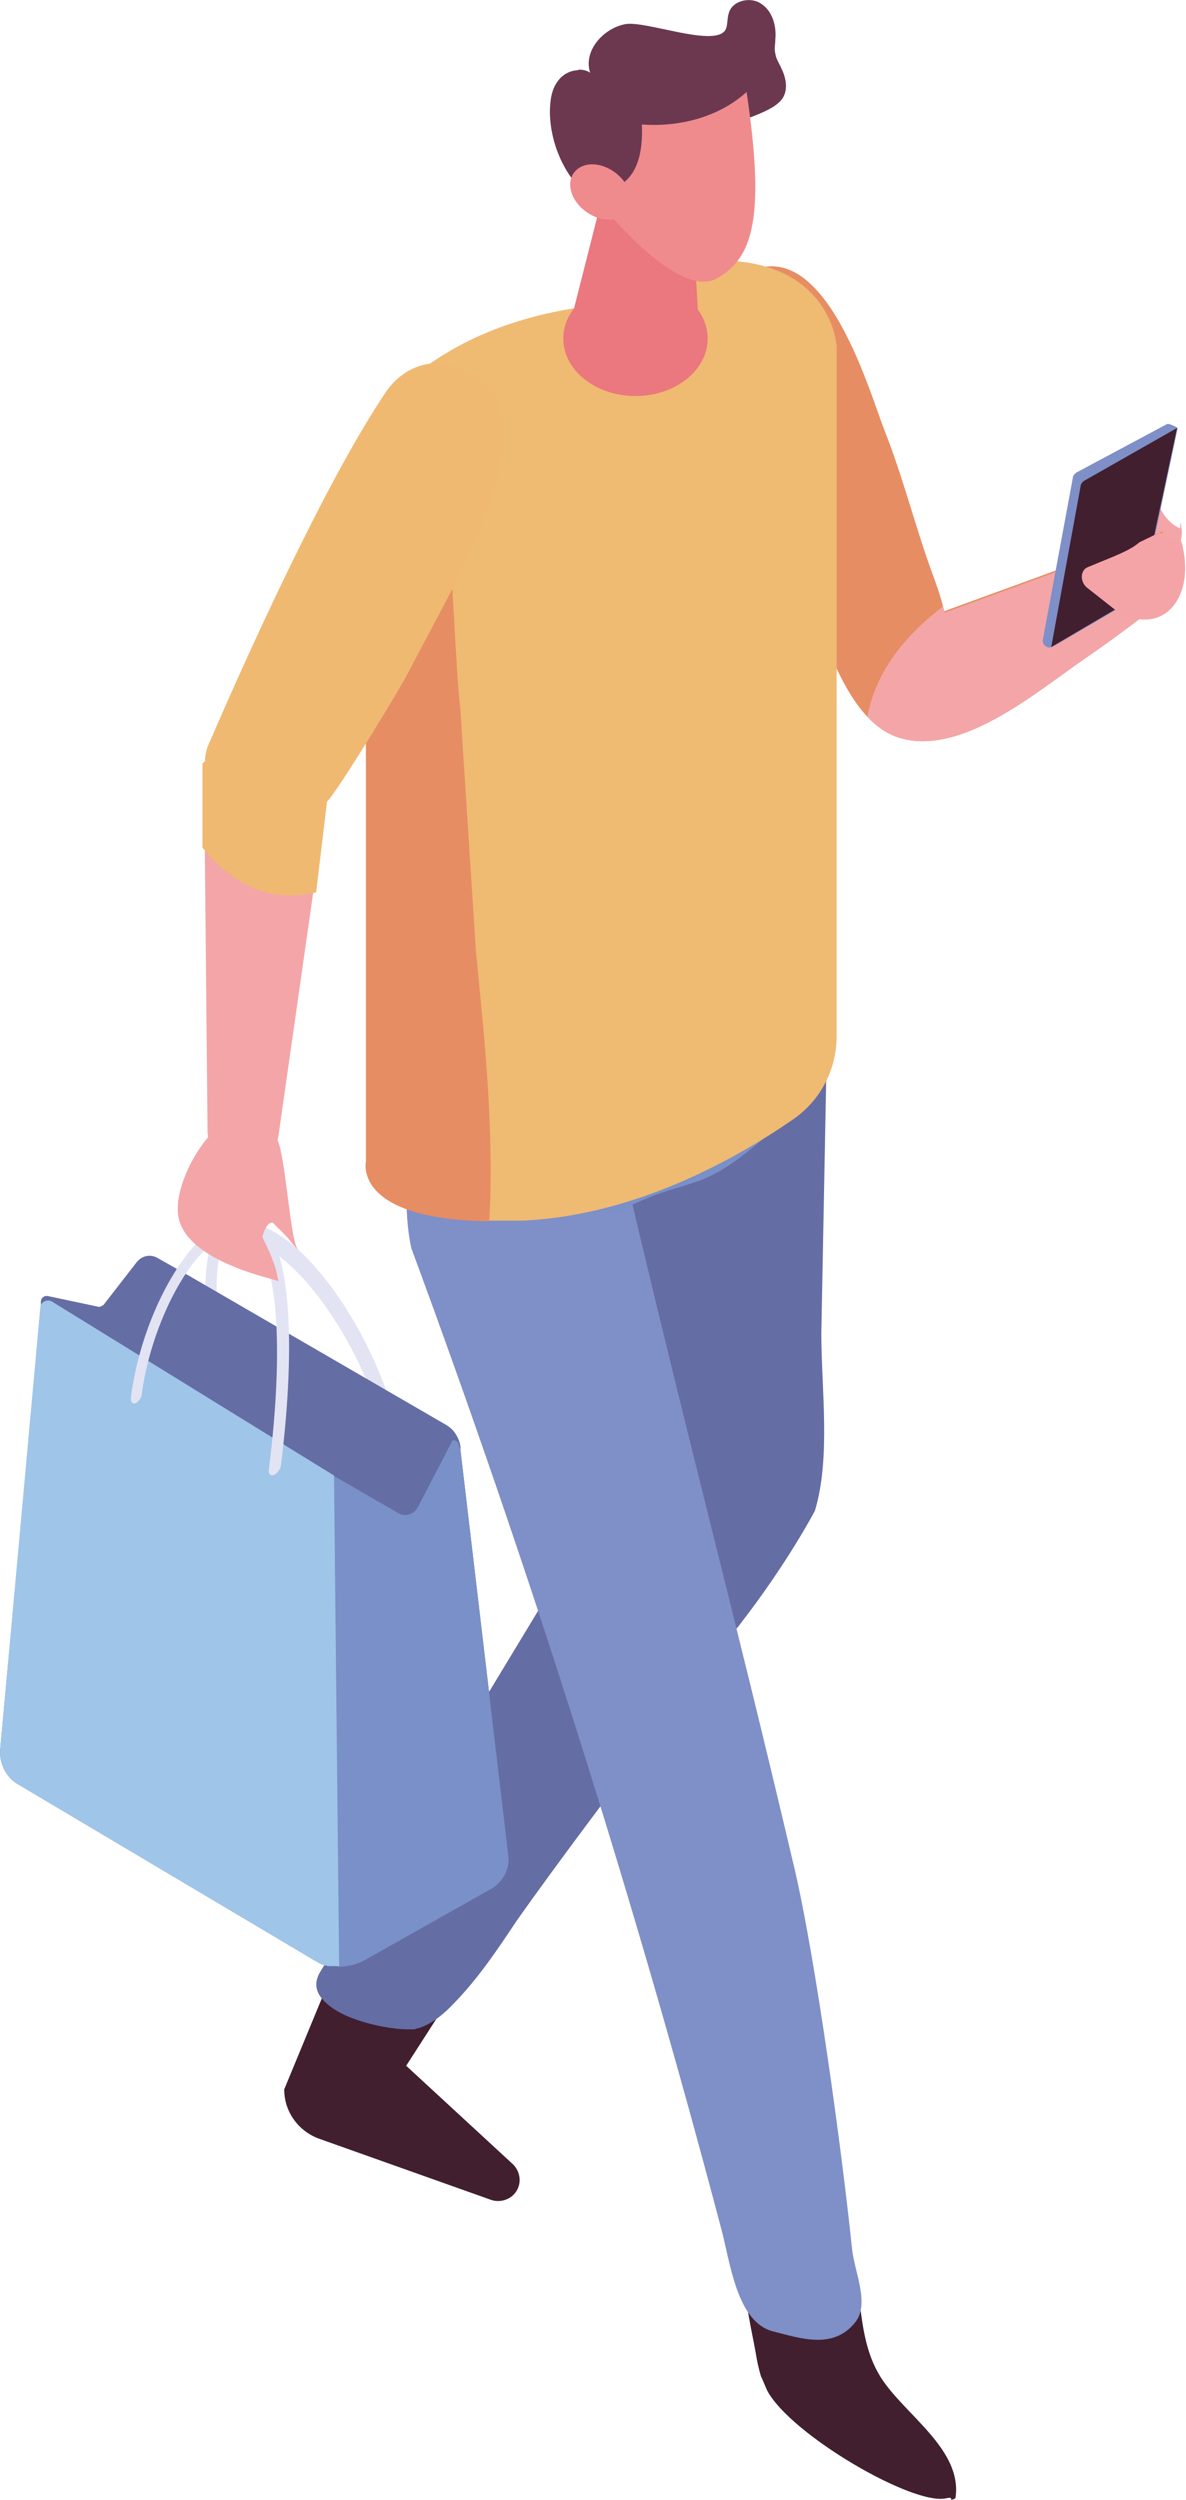 <?xml version="1.0" encoding="UTF-8"?>
<svg xmlns="http://www.w3.org/2000/svg" xmlns:xlink="http://www.w3.org/1999/xlink" viewBox="0 0 18.57 39.14">
  <defs>
    <style>
      .cls-1 {
        fill: #7990c8;
      }

      .cls-2 {
        fill: #eb777f;
      }

      .cls-3 {
        fill: #f0b971;
      }

      .cls-4 {
        fill: #6b3850;
      }

      .cls-5 {
        fill: #7f8fc7;
      }

      .cls-6 {
        fill: #f4a5a8;
      }

      .cls-7 {
        fill: #f4a4a7;
      }

      .cls-8 {
        fill: none;
      }

      .cls-9 {
        fill: #e2e4f4;
      }

      .cls-10 {
        isolation: isolate;
      }

      .cls-11 {
        fill: #411f2f;
      }

      .cls-12 {
        fill: #f4a5a7;
      }

      .cls-13 {
        fill: #e78d63;
      }

      .cls-14 {
        fill: #9fc5e9;
      }

      .cls-15 {
        fill: #f08b8d;
      }

      .cls-16 {
        fill: #656da5;
      }

      .cls-17 {
        fill: #efba72;
      }
    </style>
    <clipPath id="clippath">
      <rect class="cls-8" x="1.36" y="28.16" width=".88" height="1.16"/>
    </clipPath>
  </defs>
  <g class="cls-10">
    <g id="Calque_2">
      <g id="Calque_1-2" data-name="Calque_1">
        <g>
          <path class="cls-11" d="M11.92,37.22c-.04-.13-.07-.27-.09-.4-.1-.58-.58-2.35.56-2.17.47.07.56-.1.79.3.38.65.17,1.55.6,2.25.36.59,1.3,1.14,1.18,1.91-.14.07.01-.03-.14,0-.51.13-2.45-1-2.81-1.69-.03-.07-.06-.14-.09-.21"/>
          <path class="cls-11" d="M5.26,30.75l-.81,1.96c0,.35.22.65.54.77l2.7.96c.12.04.25.01.34-.07.14-.13.14-.34.01-.48l-1.68-1.55,1.1-1.71-2.2.12Z"/>
          <path class="cls-16" d="M12.94,16.71l-.08,4.16c0,.87.15,1.95-.1,2.78,0,0-.42.81-1.19,1.8-.01.02-.03.03-.04.05-.66.85-1.45,1.88-2.13,2.78-.57.76-1.05,1.42-1.31,1.79-.3.45-.6.9-.98,1.29-.16.17-.34.32-.55.39-.02,0-.04.01-.07.02-.03,0-.06,0-.1,0-.22,0-.57-.06-.86-.17-.14-.05-.27-.12-.36-.19-.2-.15-.29-.33-.15-.55,0,0,2.13-3.54,3.41-5.65.54-.9.93-1.54.93-1.54l.41-4.75.04-.49.02-.19h-.03c.1-.7.15-1.41.21-2.08.05-.54.1-1.09.12-1.63l1.11-.38,1.77-.84-.07,3.41Z"/>
          <path class="cls-5" d="M6.36,17.7c.19-.05.41-.04.61-.02l2.1.23c.19.02.39.05.54.18.14.12.19.32.23.5.97,4.12,1.62,6.5,2.59,10.62.34,1.43.76,4.52.91,5.99.04.38.29.88.04,1.17-.34.41-.84.24-1.27.13-.58-.14-.68-1.11-.82-1.62-1.37-5.19-2.99-10.31-4.85-15.34-.13-.6-.05-1.22-.09-1.83"/>
          <path class="cls-12" d="M18.47,8.27c-.21-.1-.36-.33-.36-.57,0-.04,0-.1-.04-.12-.06-.03-.12.05-.13.12-.04.23-.02.46.04.68.03.11.09.23.21.26.11.03.23-.04.28-.14.05-.1.04-.22.01-.33v.09Z"/>
          <path class="cls-13" d="M17.96,9.6c-.26.2-.58.44-.93.68-.79.54-1.97,1.57-2.95,1.27-.19-.06-.35-.17-.5-.33-.5-.53-.77-1.52-1.02-2.14-.35-.87-2.07-4.08-.94-4.77,1.26-.76,1.97,1.76,2.23,2.43.29.73.49,1.54.76,2.27,0,0,0,0,0,0,.06.16.11.31.15.46,0,.03.02.07.02.1l1.18-.43,2.24-.82c.22.43.11.99-.25,1.27"/>
          <path class="cls-1" d="M13.01,13.31l-.07,3.41c-.14.23-.47.66-.98,1.1-1,.86-1.08.59-2.06,1.04l-.15.07-.05.02-3.38-.1v-2.1l1.01-1.28,2.78-.94,1.11-.38,1.78-.84Z"/>
          <path class="cls-12" d="M17.96,9.6c-.26.2-.58.44-.93.68-.79.54-1.97,1.57-2.95,1.27-.19-.06-.35-.17-.5-.33.13-.68.55-1.22,1.1-1.66.03-.02.06-.05.09-.07,0,.03.02.07.02.1l1.18-.43,2.24-.82c.22.43.11.99-.25,1.27"/>
          <path class="cls-5" d="M17.89,9.31l.55-2.61s-.13-.08-.17-.06l-1.42.76s-.05.04-.05.07l-.47,2.54c-.02.09.08.16.16.11l.09-.05,1.23-.72s.05-.03.08-.04"/>
          <path class="cls-11" d="M16.46,10.13l1.29-.76s.12-.06.13-.09l.55-2.58-1.46.83s-.05.04-.05.08l-.46,2.52Z"/>
          <path class="cls-7" d="M18.5,8.47c-.12-.03-.24-.08-.35-.13l-.31.15c-.16.14-.43.23-.81.39-.12.05-.12.23-.01.32l.47.37c.7.4,1.21-.18,1.03-1,0-.04-.02-.07-.03-.11"/>
          <path class="cls-17" d="M13.1,5.41v10.81c0,.52-.25,1.01-.69,1.31-.87.6-2.47,1.51-4.25,1.58-.18,0-.34,0-.5,0-2.14-.03-1.93-.93-1.93-.93V7.67c0-.65.26-1.27.7-1.72.11-.12.24-.22.38-.31.54-.36,1.32-.71,2.43-.85,0,0,1.33-.92,2.57-.66,1.23.25,1.29,1.29,1.29,1.29"/>
          <path class="cls-13" d="M7.66,19.12c-2.14-.03-1.93-.93-1.93-.93V7.67c0-.65.26-1.27.7-1.72.72,1.6.62,3.66.78,5.18l.24,3.74c.14,1.42.29,2.84.21,4.26"/>
          <path class="cls-2" d="M11.08,5.3c0,.5-.51.9-1.13.9s-1.13-.4-1.13-.9.51-.9,1.13-.9,1.13.4,1.13.9"/>
          <polygon class="cls-2" points="8.99 4.82 9.51 2.77 10.82 2.98 10.96 5.44 8.99 4.82"/>
          <path class="cls-4" d="M9.06,1.09c.06,0,.13.01.18.05-.11-.34.2-.69.54-.76.3-.07,1.38.36,1.57.1.05-.07.03-.18.06-.27.05-.2.34-.27.51-.15.17.11.24.34.22.55,0,.08-.02.15,0,.23.01.08.06.15.09.22.07.14.11.31.04.45-.14.27-.74.35-.99.55-.32.24-.64.48-1,.66-.34.17-.83.16-1.1.33-.35-.32-.56-.8-.57-1.28,0-.18.02-.38.14-.52.07-.09.19-.15.3-.15"/>
          <path class="cls-15" d="M10.06,1.95c.59.04,1.2-.12,1.63-.51.29,1.95.11,2.6-.47,2.92-.57.32-1.67-1-1.67-1l.05-.41c.38-.14.47-.56.45-1"/>
          <path class="cls-15" d="M9.81,3.31c-.13.17-.41.17-.64,0-.23-.17-.31-.44-.18-.61.13-.17.41-.17.64,0,.23.17.31.44.18.61"/>
          <path class="cls-6" d="M5.08,12.74l-.72,5.04c-.04.26-.25.46-.51.48-.32.02-.59-.22-.6-.54l-.05-5.15c0-.46.29-.76.74-.76h.33c.5,0,.88.44.81.93"/>
          <path class="cls-3" d="M3.21,11.91c0-.1.03-.21.08-.31.57-1.32,1.8-4.05,2.75-5.46.26-.39.73-.56,1.11-.38.28.13.73.27.74.96.02,1.08-.69,2.27-1.51,3.83-.11.22-1.1,1.85-1.26,2l-.17,1.42c-.35.08-.72.07-1.07-.11-.28-.14-.51-.35-.71-.59v-1.32s.05-.04.05-.04Z"/>
          <path class="cls-9" d="M5.95,21.97s-.08,0-.09-.05c-.38-1.07-1.21-2.29-1.94-2.49-.21-.06-.34-.04-.41.05-.15.2-.13.86-.09,1.42,0,.07-.03.14-.08.16-.05.02-.1-.02-.1-.09-.06-.98-.02-1.43.17-1.67.17-.22.4-.19.59-.14.8.22,1.65,1.5,2.04,2.59.02.06,0,.14-.05.18,0,0-.02.02-.03.02"/>
          <path class="cls-16" d="M0,27.42c0,.2.09.39.26.5l4.63,2.75s.03.02.05.03c.02,0,.03.02.05.03.01,0,.03.01.04.02.02,0,.03.01.05.02,0,0,0,0,0,0,.02,0,.03,0,.05.01,0,0,0,0,0,0,.02,0,.03,0,.05,0h0s.03,0,.05,0,.03,0,.05,0c0,0,.02,0,.03,0,.15,0,.3-.04.43-.12l1.97-1.11c.17-.11.27-.3.25-.5l-.75-6.35v-.05c-.02-.14-.1-.27-.22-.34l-4-2.32-.53-.3c-.11-.06-.24-.03-.32.07l-.52.67s-.05.03-.07.03l-.8-.17c-.06-.01-.11.03-.11.09v.11S0,27.42,0,27.42Z"/>
          <path class="cls-1" d="M5.21,23.08l.08,7.71c.16,0,.32-.04.45-.12l1.97-1.11c.17-.11.27-.3.25-.5l-.75-6.35-.04-.13s-.07-.06-.09-.02l-.54,1.04c-.06.11-.2.15-.3.09l-1.04-.6Z"/>
          <path class="cls-14" d="M0,27.42c0,.2.09.39.26.5l4.63,2.75s.03.02.05.03c.02,0,.03.02.05.03.01,0,.03.01.04.02.02,0,.03.01.05.02,0,0,0,0,0,0,.02,0,.03,0,.05.01,0,0,0,0,0,0,.02,0,.03,0,.05,0h0s.03,0,.05,0,.03,0,.05,0c0,0,.02,0,.03,0l-.08-7.68-4.41-2.72c-.08-.05-.19,0-.19.1L0,27.42Z"/>
          <path class="cls-9" d="M4.29,23.09c-.06.02-.09-.02-.08-.09.23-1.81.18-3.53-.4-3.68-.25-.07-.51.15-.68.33-.43.48-.8,1.36-.91,2.17,0,.07-.06.13-.1.15-.05.01-.08-.03-.07-.1.12-.91.52-1.85,1.02-2.4.3-.33.6-.48.85-.41.65.17.72,1.94.48,3.87,0,.06-.05.12-.09.15"/>
          <path class="cls-6" d="M4.66,19.55c-.11-.12-.19-1.42-.31-1.69-.53-1.19-1.67.44-1.56,1.17.11.74,1.57,1,1.57,1.03,0,0-.03-.19-.09-.33-.04-.12-.16-.36-.16-.36.01-.07.07-.24.16-.23,0,0,.13.13.18.18.08.08.13.16.2.23"/>
        </g>
      </g>
    </g>
  </g>
</svg>